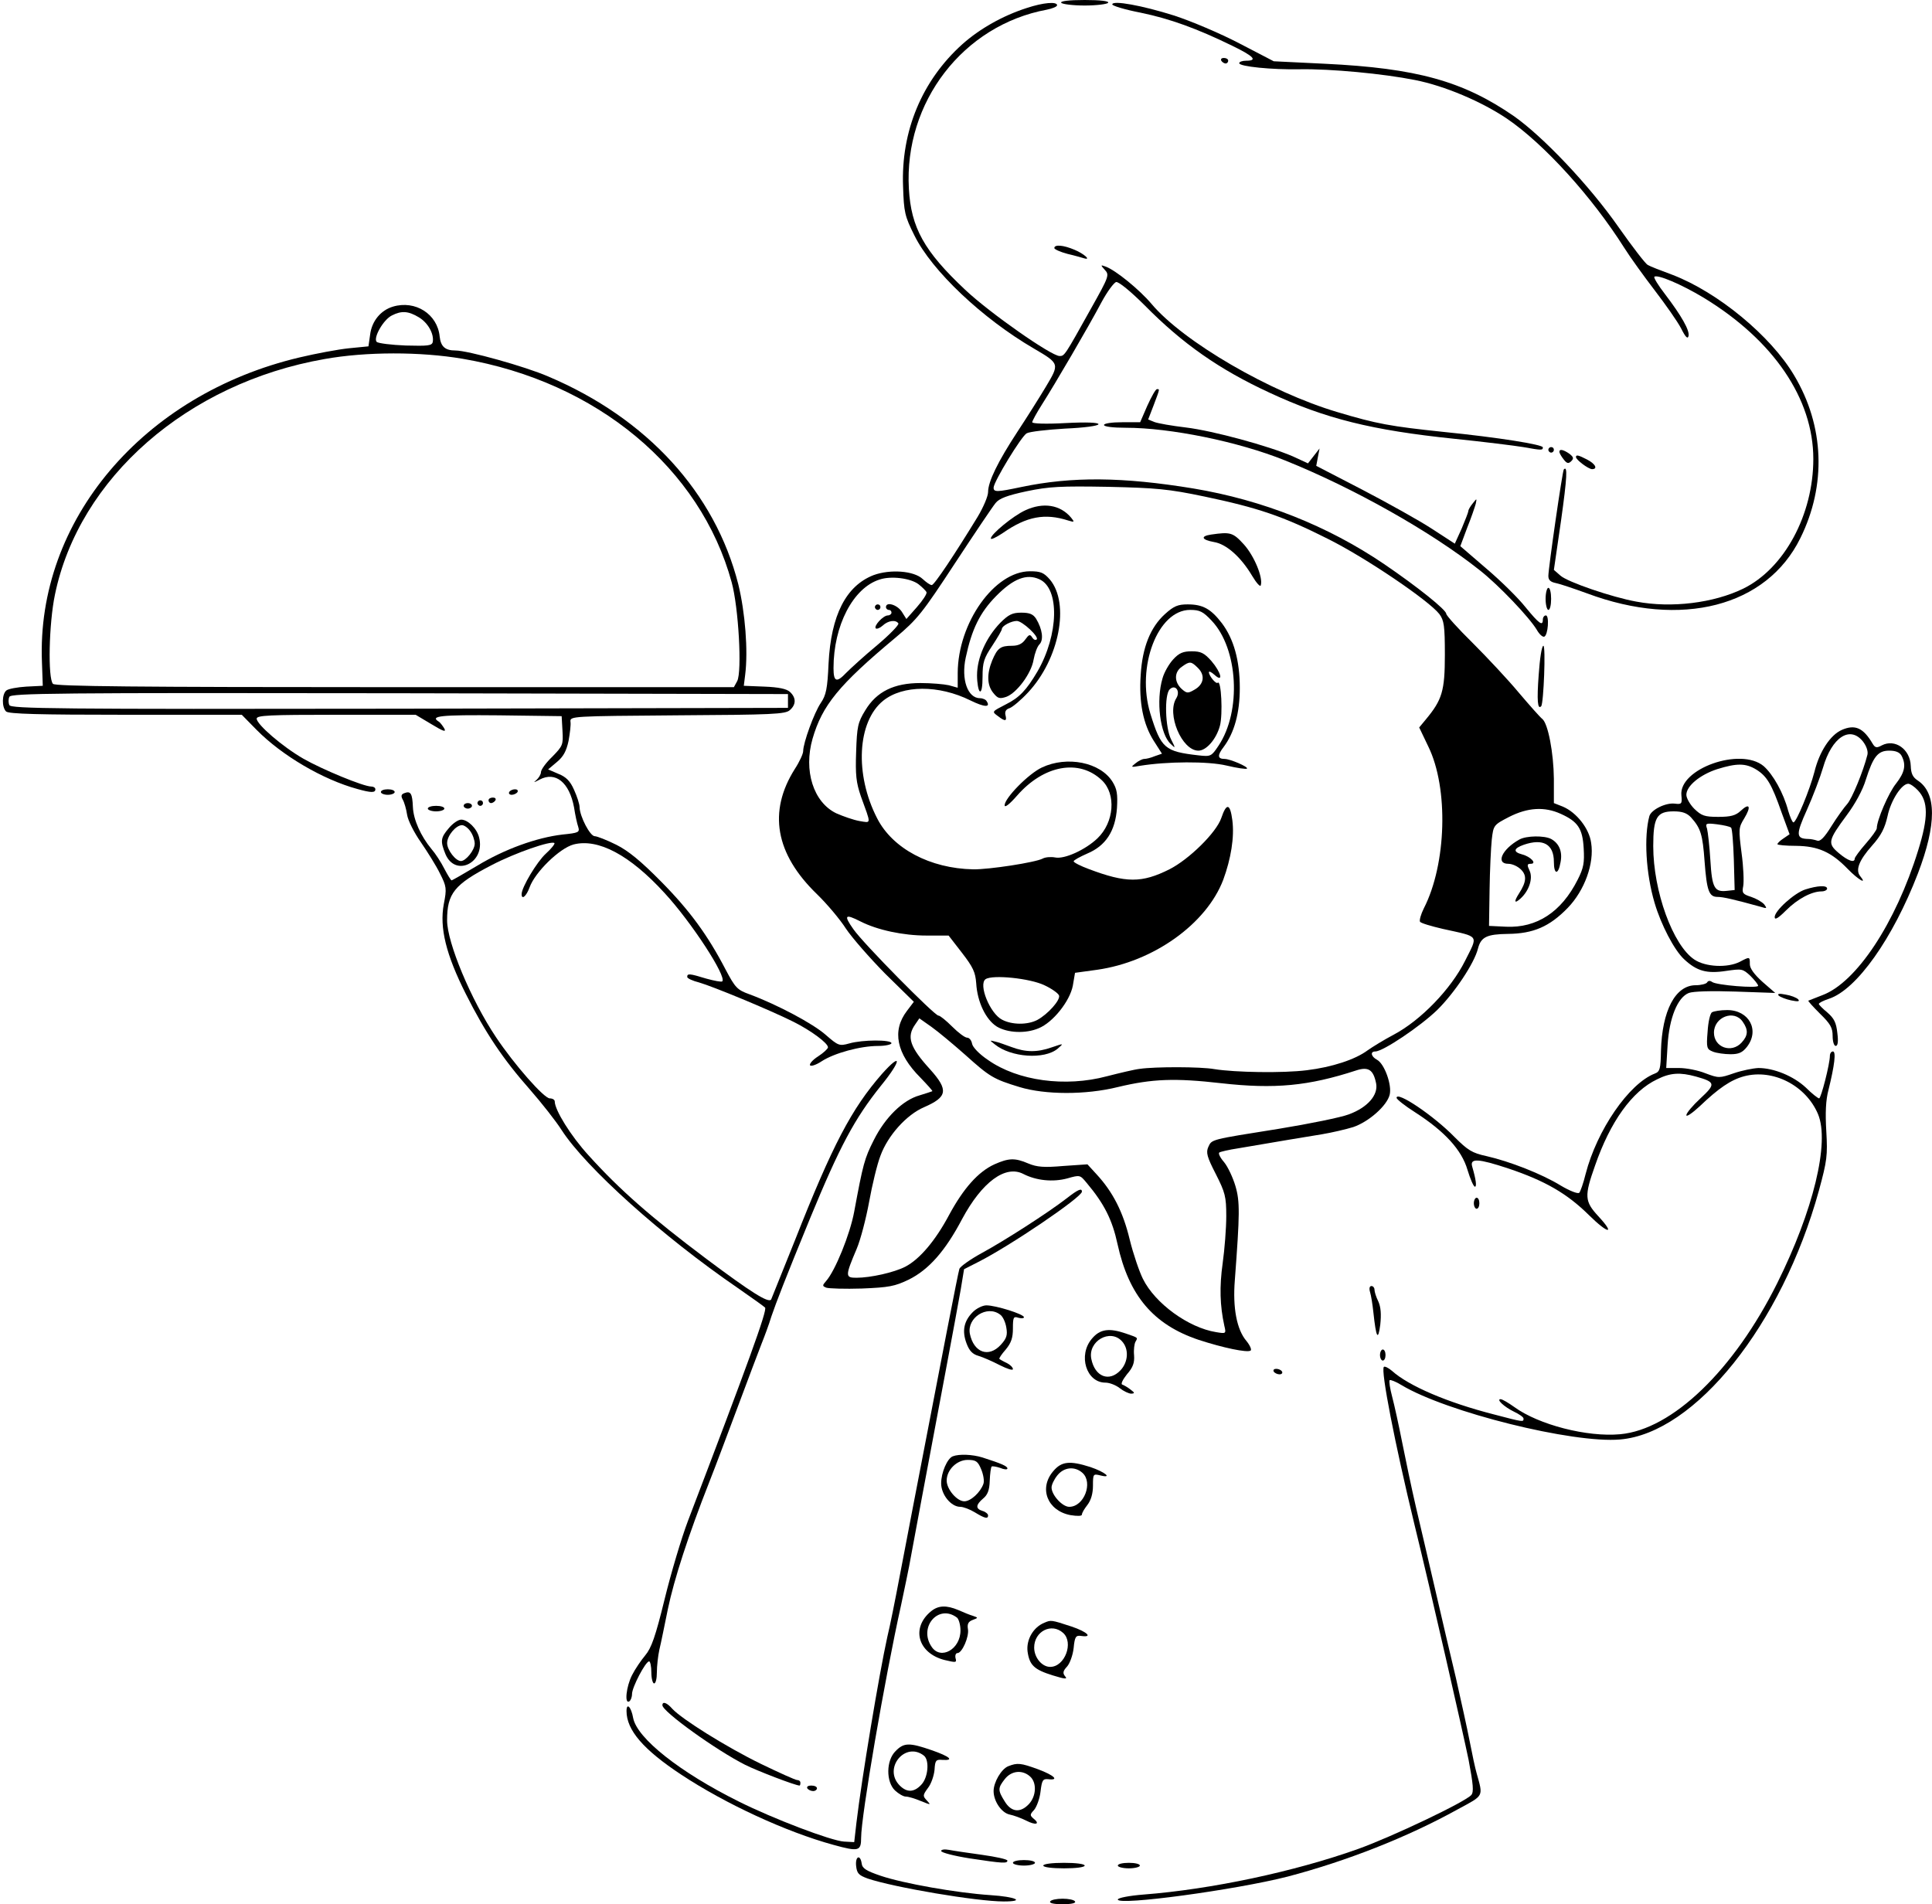  <svg version="1.0" xmlns="http://www.w3.org/2000/svg" width="700pt" height="690pt" viewBox="0 0 700 690" preserveAspectRatio="xMidYMid meet">
<g transform="translate(0,690) scale(0.1,-0.1)" fill="#000000" stroke="none">
<path d="M3845 6890 c3 -5 42 -10 85 -10 43 0 82 5 85 10 4 6 -27 10 -85 10
-58 0 -89 -4 -85 -10z"></path>
<path d="M3720 6871 c-87 -28 -170 -75 -233 -131 -146 -131 -223 -315 -215
-516 3 -93 6 -107 41 -177 63 -128 246 -301 433 -410 94 -55 93 -55 43 -139
-24 -40 -70 -113 -103 -163 -70 -107 -106 -180 -106 -218 0 -15 -17 -55 -38
-90 -83 -136 -157 -247 -166 -247 -6 0 -20 10 -33 22 -32 30 -118 36 -178 14
-100 -39 -154 -145 -163 -320 -4 -92 -9 -115 -28 -143 -24 -35 -64 -145 -64
-175 0 -9 -13 -38 -30 -64 -98 -155 -71 -308 80 -454 37 -36 84 -92 105 -125
22 -33 86 -106 142 -163 l104 -102 -25 -33 c-55 -72 -38 -155 49 -242 25 -26
45 -48 43 -49 -2 -1 -23 -8 -46 -15 -61 -17 -125 -80 -166 -162 -34 -67 -39
-87 -71 -259 -15 -82 -69 -215 -102 -252 -14 -16 -14 -18 1 -24 9 -3 67 -5
129 -3 98 4 119 8 169 32 73 36 133 104 194 220 72 134 157 197 222 163 47
-24 107 -30 159 -16 46 13 46 13 70 -16 64 -76 93 -134 112 -222 41 -187 130
-292 294 -347 89 -29 175 -47 188 -39 5 3 -2 19 -15 35 -35 41 -50 120 -42
220 18 241 19 285 2 342 -9 30 -27 69 -41 86 -14 16 -22 32 -17 35 5 3 35 10
68 15 150 26 244 41 304 51 36 6 87 18 113 26 56 19 122 77 132 117 9 35 -19
113 -46 127 -22 12 -25 30 -6 30 28 0 163 91 224 150 63 62 135 170 148 223
11 42 32 52 109 53 91 1 150 26 216 94 61 63 97 161 85 236 -7 52 -53 110
-102 131 l-33 13 0 88 c-1 94 -21 200 -42 217 -7 5 -45 48 -85 95 -39 47 -115
128 -167 180 -53 52 -96 100 -96 106 0 14 -103 97 -225 180 -205 139 -440 232
-691 274 -256 42 -440 44 -625 5 -86 -18 -99 -19 -99 -2 0 21 101 187 120 197
11 6 73 13 139 17 70 3 121 10 121 16 0 6 -43 8 -120 4 -72 -4 -120 -2 -120 3
0 5 16 34 35 64 46 72 169 282 216 371 21 39 45 71 53 73 9 2 53 -34 104 -85
136 -138 270 -232 452 -316 202 -94 370 -136 670 -167 107 -11 219 -25 249
-30 67 -12 71 -12 71 -1 0 10 -161 36 -360 56 -191 20 -242 29 -385 72 -243
72 -558 255 -673 392 -44 52 -130 122 -166 135 -19 7 -19 6 -3 -12 17 -18 15
-24 -49 -138 -97 -174 -97 -174 -115 -174 -30 0 -253 156 -342 240 -149 140
-196 225 -204 366 -18 314 197 593 500 649 20 4 37 11 37 16 0 14 -50 10 -110
-10z m643 -1770 c195 -41 284 -71 447 -153 137 -68 367 -224 405 -273 17 -23
20 -42 20 -148 0 -131 -10 -163 -69 -234 l-24 -29 33 -69 c74 -151 66 -426
-16 -586 -11 -22 -17 -44 -14 -49 3 -5 40 -16 83 -26 135 -30 128 -20 80 -116
-51 -102 -160 -215 -258 -267 -36 -19 -78 -45 -95 -57 -44 -33 -129 -61 -220
-72 -86 -11 -261 -8 -335 4 -50 9 -215 9 -270 1 -19 -2 -73 -15 -120 -27 -150
-40 -322 -17 -430 59 -33 22 -56 47 -58 59 -2 12 -10 22 -18 22 -8 0 -32 18
-54 40 -22 22 -44 40 -50 40 -14 0 -271 260 -308 313 -36 51 -31 57 26 28 61
-31 154 -51 239 -51 l80 0 48 -62 c41 -53 49 -71 52 -111 4 -68 35 -132 75
-157 39 -23 104 -26 151 -6 52 21 113 98 124 154 l8 47 80 11 c204 29 396 166
457 326 28 76 41 155 33 216 -8 61 -21 64 -40 8 -18 -53 -117 -150 -188 -186
-100 -50 -157 -50 -292 1 -30 11 -55 24 -55 28 0 4 22 16 49 28 67 28 102 81
108 165 3 51 0 69 -16 95 -44 71 -165 95 -256 52 -49 -23 -135 -111 -135 -137
0 -10 18 4 45 35 97 111 225 134 307 56 53 -50 45 -153 -16 -211 -43 -41 -119
-76 -153 -69 -16 3 -36 1 -45 -4 -26 -14 -195 -40 -252 -39 -156 3 -292 75
-348 185 -82 159 -72 350 22 426 71 57 201 58 316 1 51 -25 74 -26 59 -3 -3 6
-14 11 -24 11 -45 0 -69 68 -52 147 22 103 51 163 110 223 63 64 111 82 157
61 74 -33 70 -201 -7 -334 -40 -68 -66 -95 -114 -119 -52 -27 -52 -26 -29 -43
26 -20 33 -19 27 4 -3 13 2 21 15 25 11 4 41 29 67 57 113 121 152 322 79 409
-22 25 -33 30 -72 30 -129 0 -261 -187 -262 -368 l0 -54 -32 9 c-18 4 -64 8
-103 8 -96 0 -159 -31 -200 -99 -27 -44 -30 -59 -33 -150 -3 -84 0 -111 17
-161 38 -105 39 -97 -5 -90 -22 4 -59 17 -84 28 -83 40 -119 155 -86 270 35
121 95 195 300 366 80 67 98 90 216 270 71 108 137 206 147 218 13 17 43 28
113 43 82 17 122 19 295 16 175 -4 219 -8 348 -35z m-1035 -318 c14 -11 27
-24 29 -29 2 -6 -14 -30 -35 -54 l-38 -43 -17 27 c-17 25 -57 37 -57 16 0 -5
5 -10 10 -10 6 0 10 -4 10 -10 0 -5 -6 -10 -13 -10 -17 0 -52 -38 -44 -47 4
-3 15 1 25 10 20 19 48 22 57 8 3 -5 -32 -41 -77 -79 -46 -38 -96 -84 -112
-100 -35 -37 -46 -33 -46 17 0 154 71 291 167 321 41 14 112 5 141 -17z m2327
-832 c62 -28 79 -53 83 -125 3 -52 0 -71 -22 -114 -59 -117 -148 -175 -259
-170 l-62 3 2 130 c1 72 5 154 8 183 6 52 7 53 63 82 67 34 128 38 187 11z
m-1871 -621 c26 -12 50 -29 53 -37 6 -16 -40 -68 -79 -89 -35 -18 -91 -18
-127 1 -44 22 -87 128 -60 147 26 17 161 3 213 -22z m-287 -252 c89 -80 102
-88 197 -117 92 -28 239 -29 356 0 125 30 207 33 374 14 195 -22 317 -10 489
46 45 15 63 3 73 -47 8 -42 -31 -87 -99 -112 -29 -11 -142 -34 -252 -52 -251
-40 -244 -38 -257 -66 -9 -20 -5 -36 27 -98 34 -67 38 -82 38 -153 0 -43 -6
-120 -13 -170 -12 -86 -10 -154 6 -227 7 -29 6 -29 -30 -23 -100 16 -221 104
-265 193 -13 26 -35 90 -48 143 -24 100 -61 172 -120 236 l-33 36 -88 -6 c-69
-6 -95 -4 -126 9 -49 21 -71 20 -123 -3 -59 -27 -112 -87 -164 -183 -50 -94
-107 -161 -159 -188 -41 -21 -126 -40 -177 -40 -41 0 -41 6 1 105 14 33 34
110 45 170 11 61 29 136 41 167 27 74 95 149 158 176 85 37 89 62 23 136 -75
82 -87 119 -55 164 l15 22 44 -31 c24 -17 79 -63 122 -101z"></path>
<path d="M3715 5051 c-44 -20 -125 -87 -125 -102 0 -6 20 4 44 20 86 60 152
72 236 45 23 -7 24 -6 11 10 -39 47 -101 57 -166 27z"></path>
<path d="M4388 4963 c-40 -6 -34 -19 10 -27 45 -7 98 -54 139 -123 15 -25 29
-41 31 -34 9 28 -24 107 -61 148 -40 44 -49 46 -119 36z"></path>
<path d="M4221 4675 c-53 -48 -82 -121 -88 -220 -7 -100 9 -179 47 -239 l30
-47 -26 -9 c-14 -6 -31 -10 -38 -10 -7 0 -21 -7 -32 -16 -18 -14 -17 -15 16
-9 98 16 247 17 314 1 38 -9 71 -14 74 -11 6 6 -61 35 -81 35 -26 0 -27 13 -3
44 38 51 58 122 58 213 0 100 -22 178 -65 235 -40 52 -69 68 -124 68 -35 0
-50 -6 -82 -35z m169 -24 c96 -101 109 -327 25 -453 -26 -39 -28 -40 -73 -35
-122 14 -135 25 -174 151 -52 170 27 376 144 376 35 0 47 -6 78 -39z"></path>
<path d="M4251 4511 c-15 -16 -33 -47 -39 -69 -24 -81 -9 -203 30 -238 17 -17
18 -16 1 17 -21 41 -25 161 -5 181 20 20 40 -6 24 -32 -36 -57 20 -190 80
-190 29 0 65 42 78 90 11 41 5 168 -8 156 -6 -6 -31 24 -32 38 0 5 9 1 20 -9
34 -31 25 8 -11 50 -26 29 -38 35 -71 35 -31 0 -46 -6 -67 -29z m90 -32 c26
-26 21 -59 -13 -78 -24 -14 -28 -14 -47 3 -27 25 -27 61 1 80 29 21 34 20 59
-5z"></path>
<path d="M3624 4643 c-51 -53 -84 -126 -84 -190 0 -28 5 -55 10 -58 6 -4 10
16 10 53 0 52 5 67 35 112 19 29 35 56 35 61 0 11 34 29 54 29 20 0 82 -58 72
-67 -4 -4 -11 -1 -16 7 -8 13 -12 11 -25 -7 -11 -16 -26 -23 -48 -23 -42 0
-53 -8 -72 -53 -20 -49 -19 -90 4 -118 16 -20 23 -22 47 -14 38 14 91 85 99
135 4 22 13 47 21 55 16 16 11 55 -12 93 -11 17 -24 22 -54 22 -32 0 -46 -7
-76 -37z"></path>
<path d="M3604 3116 c59 -48 180 -56 228 -16 23 20 23 20 -21 5 -54 -19 -95
-18 -146 1 -22 8 -49 18 -60 20 -20 5 -20 5 -1 -10z"></path>
<path d="M3170 4700 c0 -5 5 -10 10 -10 6 0 10 5 10 10 0 6 -4 10 -10 10 -5 0
-10 -4 -10 -10z"></path>
<path d="M5505 3858 c-63 -35 -87 -88 -40 -88 14 0 34 -9 46 -21 21 -21 20
-44 -7 -86 -20 -31 -17 -39 5 -19 31 28 46 73 33 101 -10 21 -9 25 4 25 24 0
0 26 -31 34 -34 9 -31 22 6 35 70 24 109 2 109 -62 0 -47 16 -48 24 -2 8 39
-5 69 -34 85 -25 13 -90 12 -115 -2z"></path>
<path d="M4030 6884 c0 -5 46 -19 103 -30 106 -22 203 -57 332 -120 78 -38 93
-54 50 -54 -14 0 -25 -4 -25 -9 0 -12 118 -24 219 -22 112 2 303 -16 418 -39
107 -21 241 -78 333 -140 135 -92 308 -283 425 -468 22 -35 72 -104 111 -155
39 -51 82 -112 95 -137 16 -32 24 -40 27 -27 4 20 -25 72 -86 152 -24 31 -41
59 -38 62 10 10 98 -27 179 -76 253 -154 397 -366 397 -584 0 -202 -105 -397
-254 -470 -107 -52 -259 -71 -387 -47 -89 16 -249 71 -275 94 l-24 21 26 179
c22 157 24 200 10 185 -5 -5 -56 -358 -56 -386 0 -15 8 -22 28 -26 15 -3 65
-20 112 -37 342 -128 651 -48 773 200 95 192 87 406 -22 589 -85 144 -277 302
-441 365 -41 15 -82 31 -90 36 -8 4 -55 65 -105 136 -106 152 -275 330 -381
404 -183 126 -351 173 -684 189 l-185 9 -125 65 c-69 36 -175 81 -237 101
-114 36 -223 56 -223 40z"></path>
<path d="M4425 6680 c3 -5 10 -10 16 -10 5 0 9 5 9 10 0 6 -7 10 -16 10 -8 0
-12 -4 -9 -10z"></path>
<path d="M3820 6001 c0 -4 21 -14 48 -21 26 -6 53 -14 60 -16 27 -8 -1 17 -35
31 -40 17 -73 20 -73 6z"></path>
<path d="M1424 5789 c-44 -13 -77 -52 -83 -102 l-6 -42 -71 -7 c-39 -4 -119
-19 -178 -33 -568 -134 -955 -592 -934 -1105 l3 -85 -60 -3 c-32 -2 -65 -8
-72 -14 -16 -13 -17 -60 -1 -76 9 -9 119 -12 433 -12 l421 0 54 -55 c92 -93
240 -180 365 -214 50 -14 65 -14 65 -1 0 6 -7 10 -15 10 -28 0 -178 62 -246
101 -75 43 -169 124 -169 145 0 12 47 14 288 14 l288 0 57 -34 c43 -26 54 -30
47 -16 -6 10 -15 22 -20 25 -34 21 7 25 218 23 l227 -3 3 -53 c3 -51 1 -55
-37 -94 -23 -22 -41 -47 -41 -56 0 -8 -8 -21 -17 -29 -12 -9 -8 -9 12 2 58 31
108 -10 125 -101 4 -27 11 -59 15 -70 6 -20 2 -22 -57 -28 -94 -11 -210 -53
-309 -113 -49 -29 -90 -53 -93 -53 -2 0 -14 19 -26 42 -12 24 -33 56 -47 72
-38 46 -65 105 -67 152 -2 49 -8 59 -31 50 -11 -4 -13 -10 -6 -23 6 -10 13
-35 16 -55 3 -21 26 -66 50 -100 24 -35 56 -86 69 -113 24 -47 25 -55 14 -111
-16 -86 8 -183 80 -326 71 -141 134 -235 232 -346 42 -48 94 -114 115 -147 88
-136 365 -385 638 -572 49 -34 94 -66 99 -71 9 -9 -63 -206 -279 -772 -24 -63
-62 -191 -85 -285 -33 -135 -48 -177 -70 -203 -15 -18 -37 -50 -48 -72 -21
-41 -28 -106 -10 -95 5 3 10 15 10 27 0 24 49 118 62 118 4 0 8 -18 8 -40 0
-22 5 -40 10 -40 6 0 10 18 10 40 0 22 4 59 9 82 6 24 19 90 31 148 22 106 74
267 150 460 23 58 70 184 106 280 36 96 73 195 83 220 10 25 27 70 36 100 17
50 51 138 140 355 108 262 161 361 257 481 75 92 77 125 3 42 -109 -125 -178
-255 -315 -603 -46 -115 -85 -212 -86 -214 -10 -13 -71 25 -234 147 -201 151
-314 250 -427 375 -65 71 -123 165 -123 196 0 6 -8 11 -18 11 -21 0 -129 123
-195 222 -91 136 -177 343 -177 423 0 98 26 130 161 200 86 45 217 90 228 80
2 -3 -11 -20 -31 -38 -32 -29 -88 -122 -88 -147 0 -22 17 -8 29 25 20 55 108
141 159 155 89 23 204 -38 330 -176 97 -105 226 -303 209 -320 -3 -3 -29 2
-58 10 -62 19 -69 19 -69 6 0 -5 19 -14 43 -20 49 -14 255 -99 341 -142 66
-33 126 -78 126 -93 0 -5 -16 -20 -36 -33 -19 -12 -32 -27 -29 -32 3 -5 22 1
43 15 45 29 139 55 204 55 26 0 48 5 48 10 0 13 -105 13 -153 -1 -36 -10 -40
-8 -85 31 -45 40 -174 109 -276 147 -45 16 -52 24 -87 90 -65 125 -131 215
-234 319 -72 73 -118 111 -162 133 -34 17 -70 31 -78 31 -17 0 -54 71 -55 105
0 11 -9 39 -20 63 -14 32 -29 47 -57 58 l-37 16 32 27 c23 19 34 39 42 76 5
28 9 59 7 70 -2 20 5 20 387 23 345 2 392 4 408 19 23 20 23 45 0 66 -12 11
-41 17 -92 19 l-75 3 5 40 c11 87 0 226 -25 328 -84 331 -330 601 -689 753
-83 36 -291 94 -336 94 -37 0 -53 14 -57 51 -8 81 -88 132 -169 108z m94 -39
c33 -20 55 -60 50 -89 -3 -14 -18 -15 -98 -13 -52 2 -99 8 -105 13 -14 14 24
81 55 96 35 18 60 16 98 -7z m158 -150 c486 -83 862 -396 975 -810 25 -91 38
-324 20 -358 l-12 -22 -1227 0 c-942 0 -1231 3 -1240 12 -19 19 -15 218 7 323
87 423 480 767 977 854 151 27 347 27 500 1z m1179 -1240 l0 -25 -1408 -3
c-1245 -2 -1408 0 -1413 13 -4 8 -4 22 0 30 5 13 168 15 1413 13 l1408 -3 0
-25z"></path>
<path d="M4157 5430 l-26 -60 -65 0 c-37 0 -66 -4 -66 -10 0 -6 33 -10 79 -10
161 0 407 -50 576 -118 249 -100 531 -259 706 -398 70 -55 180 -171 207 -216
9 -16 21 -27 27 -25 14 5 19 77 6 77 -6 0 -11 -7 -11 -15 0 -25 -13 -16 -63
45 -26 33 -90 96 -142 140 l-94 81 25 67 c15 37 28 76 31 87 4 20 4 20 -11 1
-9 -11 -16 -23 -16 -28 0 -4 -11 -32 -24 -63 l-25 -55 -83 54 c-46 30 -159 93
-251 141 l-168 87 6 32 6 31 -21 -27 -21 -27 -54 25 c-88 38 -289 93 -388 105
-51 6 -102 15 -115 20 l-22 9 20 52 c23 61 22 58 12 58 -5 0 -20 -27 -35 -60z"></path>
<path d="M5610 5270 c0 -5 5 -10 10 -10 6 0 10 5 10 10 0 6 -4 10 -10 10 -5 0
-10 -4 -10 -10z"></path>
<path d="M5650 5263 c0 -5 7 -17 15 -27 12 -16 18 -17 28 -7 10 10 8 15 -7 27
-22 15 -36 18 -36 7z"></path>
<path d="M5710 5244 c0 -10 44 -43 58 -44 22 0 13 19 -18 35 -31 16 -40 18
-40 9z"></path>
<path d="M5600 4730 c0 -22 5 -40 10 -40 6 0 10 18 10 40 0 22 -4 40 -10 40
-5 0 -10 -18 -10 -40z"></path>
<path d="M5575 4455 c-7 -93 -4 -128 9 -114 9 10 17 219 8 219 -6 0 -13 -47
-17 -105z"></path>
<path d="M6673 4255 c-41 -18 -81 -78 -99 -152 -17 -65 -65 -182 -76 -183 -4
0 -12 19 -19 42 -17 65 -55 132 -89 162 -84 70 -308 -10 -298 -106 3 -31 1
-33 -24 -30 -33 4 -85 -22 -92 -45 -20 -74 -13 -207 19 -315 23 -78 71 -171
107 -204 46 -43 82 -53 153 -42 56 8 59 8 87 -18 15 -15 28 -31 28 -36 0 -10
-152 2 -167 14 -7 5 -14 5 -18 -2 -3 -5 -22 -10 -41 -10 -74 0 -122 -92 -126
-238 -1 -65 -4 -75 -22 -82 -94 -36 -210 -205 -251 -364 -8 -33 -19 -64 -23
-68 -5 -5 -35 7 -67 26 -68 42 -186 88 -270 107 -51 11 -67 21 -115 69 -75 77
-210 168 -210 142 0 -5 30 -29 68 -53 107 -69 168 -136 189 -208 10 -33 22
-61 27 -61 7 0 4 25 -10 73 -9 31 22 29 131 -7 134 -45 213 -91 292 -169 70
-69 97 -72 34 -4 -50 54 -51 73 -12 183 55 159 134 270 225 313 48 24 83 26
141 10 71 -20 72 -27 16 -79 -28 -26 -51 -53 -51 -61 0 -7 21 7 48 32 69 66
113 96 161 109 105 28 224 -33 268 -137 43 -103 -17 -350 -148 -613 -157 -315
-380 -530 -569 -547 -119 -11 -295 34 -384 99 -21 15 -43 28 -49 28 -17 0 13
-28 48 -45 19 -9 35 -20 35 -25 0 -13 2 -14 -108 15 -168 43 -308 103 -369
158 -13 11 -26 17 -29 14 -12 -12 40 -279 111 -572 60 -244 175 -750 196 -852
17 -90 19 -116 10 -127 -21 -25 -288 -152 -411 -196 -230 -82 -531 -146 -777
-165 -51 -4 -93 -12 -93 -18 0 -23 427 35 615 83 213 56 433 142 617 244 96
52 92 44 68 131 -5 17 -16 68 -25 115 -9 47 -32 150 -50 230 -19 80 -53 224
-75 320 -22 96 -54 231 -70 300 -16 69 -38 175 -50 235 -12 61 -28 134 -36
164 -8 30 -12 57 -9 60 3 2 22 -5 43 -18 163 -98 621 -212 792 -197 272 23
586 416 720 901 30 110 32 128 27 216 -4 66 -2 113 8 150 22 89 28 139 16 139
-6 0 -11 -7 -11 -16 0 -29 -32 -154 -39 -154 -4 0 -26 17 -48 39 -45 42 -116
71 -172 71 -20 -1 -60 -9 -89 -19 -52 -18 -55 -18 -103 0 -27 11 -70 19 -95
19 l-47 0 5 83 c6 98 36 173 77 189 16 6 83 8 169 5 l144 -5 -46 40 c-30 27
-46 49 -46 64 0 28 0 28 -36 9 -45 -23 -125 -19 -165 8 -78 52 -149 248 -149
411 0 104 13 126 74 126 31 0 48 -6 63 -22 35 -39 42 -62 49 -159 8 -107 16
-129 47 -129 20 0 59 -9 157 -36 22 -7 23 -6 12 9 -8 9 -29 21 -47 27 -31 10
-34 14 -29 39 3 16 1 70 -6 120 -11 87 -11 92 10 126 26 43 19 57 -13 27 -18
-17 -36 -22 -81 -22 -50 0 -61 4 -87 29 -16 16 -29 39 -29 51 0 32 50 73 112
93 71 22 103 22 142 -2 38 -24 55 -52 91 -155 l29 -79 -22 -15 c-12 -8 -22
-17 -22 -21 0 -3 30 -6 68 -6 79 -1 127 -22 187 -84 37 -38 72 -59 45 -26 -18
22 -5 57 43 111 33 37 46 63 56 107 12 57 51 117 75 117 7 0 23 -11 35 -24 38
-40 38 -98 1 -217 -82 -265 -224 -479 -347 -525 -26 -10 -49 -19 -51 -20 -2
-1 17 -22 42 -47 38 -37 46 -51 46 -81 0 -20 5 -36 11 -36 8 0 10 16 6 47 -4
38 -12 53 -36 74 -17 14 -31 28 -31 31 0 4 16 12 37 19 100 33 231 218 322
454 68 178 68 292 -1 337 -18 12 -24 25 -25 53 -2 60 -57 99 -105 74 -18 -10
-24 -9 -33 6 -34 58 -64 71 -112 50z m77 -42 c13 -17 19 -36 16 -48 -15 -60
-56 -159 -73 -178 -11 -12 -37 -48 -57 -80 -26 -42 -41 -57 -52 -53 -9 3 -23
6 -32 6 -45 1 -46 15 -5 106 22 49 48 118 58 152 32 111 98 154 145 95z m140
-52 c17 -33 11 -60 -20 -100 -27 -33 -70 -133 -70 -162 0 -6 -18 -31 -40 -56
-22 -25 -40 -50 -40 -54 0 -17 -25 -8 -58 20 -41 35 -39 45 29 137 30 40 58
91 69 128 27 85 44 106 85 106 24 0 38 -6 45 -19z m-618 -260 c4 -3 8 -55 10
-116 l3 -110 -28 -3 c-45 -5 -54 10 -60 111 -3 50 -9 102 -12 114 -7 20 -4 21
37 16 23 -3 46 -8 50 -12z"></path>
<path d="M1380 4030 c0 -5 11 -10 25 -10 14 0 25 5 25 10 0 6 -11 10 -25 10
-14 0 -25 -4 -25 -10z"></path>
<path d="M1845 4030 c-3 -5 1 -10 9 -10 8 0 18 5 21 10 3 6 -1 10 -9 10 -8 0
-18 -4 -21 -10z"></path>
<path d="M1770 4000 c0 -5 4 -10 9 -10 6 0 13 5 16 10 3 6 -1 10 -9 10 -9 0
-16 -4 -16 -10z"></path>
<path d="M1730 3990 c0 -5 5 -10 10 -10 6 0 10 5 10 10 0 6 -4 10 -10 10 -5 0
-10 -4 -10 -10z"></path>
<path d="M1680 3980 c0 -5 7 -10 15 -10 8 0 15 5 15 10 0 6 -7 10 -15 10 -8 0
-15 -4 -15 -10z"></path>
<path d="M1550 3970 c0 -5 14 -10 30 -10 17 0 30 5 30 10 0 6 -13 10 -30 10
-16 0 -30 -4 -30 -10z"></path>
<path d="M1626 3899 c-30 -35 -31 -47 -12 -94 36 -85 145 -31 122 60 -8 33
-41 65 -65 65 -11 0 -31 -14 -45 -31z m78 -11 c9 -12 16 -33 16 -45 0 -23 -32
-63 -50 -63 -19 0 -50 40 -50 65 0 27 32 65 54 65 8 0 22 -10 30 -22z"></path>
<path d="M6541 3677 c-40 -13 -111 -77 -111 -100 0 -12 13 -4 41 24 42 42 93
69 129 69 11 0 20 5 20 10 0 13 -35 11 -79 -3z"></path>
<path d="M6445 3292 c6 -5 26 -13 45 -17 25 -5 32 -4 25 4 -6 6 -26 14 -45 17
-24 5 -32 3 -25 -4z"></path>
<path d="M6203 3232 c-7 -4 -14 -36 -16 -70 -5 -60 -3 -64 20 -73 13 -5 42 -9
63 -9 30 0 43 6 59 26 48 61 8 134 -71 134 -24 0 -48 -4 -55 -8z m111 -34 c21
-30 20 -50 -4 -76 -37 -40 -100 -17 -100 36 0 57 73 85 104 40z"></path>
<path d="M3865 2558 c-67 -52 -226 -154 -307 -198 -42 -23 -79 -49 -82 -58 -6
-20 -58 -290 -171 -877 -8 -44 -29 -150 -45 -235 -16 -85 -36 -185 -45 -221
-30 -136 -93 -514 -112 -674 l-8 -70 -37 2 c-47 3 -255 82 -383 146 -211 105
-367 228 -381 302 -7 40 -24 57 -24 25 0 -69 61 -140 199 -231 159 -105 379
-207 551 -254 91 -25 100 -23 100 26 0 78 85 574 145 844 13 61 26 124 29 140
6 35 69 370 131 700 24 127 49 263 56 303 l12 73 51 26 c115 58 376 235 376
255 0 14 -14 8 -55 -24z"></path>
<path d="M5340 2540 c0 -11 5 -20 10 -20 6 0 10 9 10 20 0 11 -4 20 -10 20 -5
0 -10 -9 -10 -20z"></path>
<path d="M4964 2218 c4 -13 9 -45 12 -73 10 -93 17 -106 25 -45 4 38 2 64 -7
84 -8 16 -14 35 -14 43 0 7 -5 13 -11 13 -7 0 -9 -9 -5 -22z"></path>
<path d="M3525 2146 c-33 -33 -40 -69 -23 -114 10 -27 22 -39 43 -45 17 -5 51
-20 78 -34 26 -13 47 -20 47 -14 0 6 -10 16 -22 22 -13 6 -25 13 -27 15 -2 2
8 17 23 34 20 24 26 43 26 76 0 41 2 45 20 39 11 -3 20 -2 20 2 0 11 -102 43
-136 43 -14 0 -36 -11 -49 -24z m98 -9 c10 -6 20 -28 23 -47 5 -28 1 -40 -20
-63 -44 -48 -98 -28 -112 40 -11 58 62 105 109 70z"></path>
<path d="M3956 2049 c-51 -60 -20 -159 49 -159 15 0 38 -9 52 -20 14 -11 33
-20 42 -20 13 1 13 3 -3 15 -10 8 -24 16 -30 18 -6 2 2 18 17 37 22 25 28 42
26 69 -2 20 1 42 5 49 9 16 11 14 -35 30 -61 21 -94 16 -123 -19z m109 -9 c26
-28 23 -75 -5 -105 -41 -44 -93 -24 -106 41 -13 64 68 111 111 64z"></path>
<path d="M5000 1990 c0 -11 5 -20 10 -20 6 0 10 9 10 20 0 11 -4 20 -10 20 -5
0 -10 -9 -10 -20z"></path>
<path d="M4615 1930 c3 -5 13 -10 21 -10 8 0 12 5 9 10 -3 6 -13 10 -21 10 -8
0 -12 -4 -9 -10z"></path>
<path d="M3452 1623 c-20 -8 -42 -59 -42 -98 0 -41 36 -85 69 -85 11 0 35 -9
53 -20 36 -22 48 -25 48 -11 0 5 -9 13 -20 16 -26 8 -25 22 2 45 16 13 23 30
24 64 1 26 4 49 7 52 2 2 16 0 31 -5 14 -6 26 -7 26 -2 0 8 -19 17 -91 40 -36
11 -84 13 -107 4z m103 -47 c8 -19 12 -43 8 -53 -11 -31 -46 -63 -69 -63 -27
0 -64 44 -64 75 0 39 37 75 76 75 30 0 37 -5 49 -34z"></path>
<path d="M3816 1569 c-53 -62 -21 -143 62 -159 25 -4 42 -4 42 2 0 6 9 21 20
35 13 17 20 41 20 70 0 42 1 43 26 37 47 -12 18 12 -35 30 -75 24 -105 21
-135 -15z m106 -6 c39 -35 6 -123 -48 -123 -25 0 -64 43 -64 70 0 10 9 29 21
44 24 30 63 34 91 9z"></path>
<path d="M3374 1062 c-74 -60 -49 -152 48 -177 42 -10 45 -10 40 7 -2 10 1 18
7 18 17 0 43 60 38 87 -3 18 1 27 17 33 21 8 21 8 1 15 -11 3 -35 13 -53 21
-43 18 -72 17 -98 -4z m94 -24 c6 -6 12 -26 12 -46 0 -68 -71 -108 -104 -60
-50 72 25 158 92 106z"></path>
<path d="M3784 1020 c-40 -16 -66 -61 -61 -104 7 -50 24 -66 92 -87 45 -14 54
-14 44 -3 -9 11 -8 19 7 35 10 11 21 41 24 67 4 42 8 47 28 44 43 -6 21 15
-35 34 -76 25 -75 24 -99 14z m68 -37 c39 -35 6 -123 -47 -123 -30 0 -58 34
-58 70 0 59 63 91 105 53z"></path>
<path d="M2400 721 c0 -23 195 -163 300 -216 44 -22 182 -75 197 -75 2 0 3 5
3 10 0 6 -5 10 -12 10 -6 0 -66 27 -132 59 -125 61 -286 162 -320 199 -20 23
-36 28 -36 13z"></path>
<path d="M3245 555 c-35 -34 -35 -112 -2 -143 13 -12 30 -22 39 -22 9 0 33 -7
54 -16 37 -15 38 -15 22 2 -15 16 -15 19 4 45 12 15 22 45 24 66 2 34 5 38 28
36 45 -3 28 12 -38 35 -81 28 -101 28 -131 -3z m103 -17 c20 -17 15 -79 -10
-105 -26 -28 -52 -29 -78 -3 -62 62 20 162 88 108z"></path>
<path d="M3653 500 c-25 -10 -53 -58 -53 -90 0 -37 29 -79 58 -85 15 -3 42
-13 60 -22 35 -18 52 -13 27 7 -14 12 -14 15 2 32 9 11 20 40 23 66 5 41 8 47
28 45 41 -5 22 14 -37 36 -63 23 -75 24 -108 11z m79 -37 c25 -22 23 -71 -4
-100 -31 -33 -64 -30 -88 10 -25 40 -25 48 1 81 24 30 63 34 91 9z"></path>
<path d="M2925 420 c3 -5 13 -10 21 -10 8 0 14 5 14 10 0 6 -9 10 -21 10 -11
0 -17 -4 -14 -10z"></path>
<path d="M3410 193 c0 -6 47 -18 104 -27 119 -18 136 -19 136 -8 0 5 -42 14
-92 21 -51 7 -105 15 -120 18 -16 3 -28 1 -28 -4z"></path>
<path d="M3102 138 c3 -26 9 -33 42 -45 95 -32 395 -83 493 -83 80 0 44 17
-49 23 -121 8 -314 42 -397 70 -53 18 -67 27 -69 45 -5 34 -24 26 -20 -10z"></path>
<path d="M3670 150 c0 -5 18 -10 40 -10 22 0 40 5 40 10 0 6 -18 10 -40 10
-22 0 -40 -4 -40 -10z"></path>
<path d="M3780 140 c0 -6 32 -10 75 -10 43 0 75 4 75 10 0 6 -32 10 -75 10
-43 0 -75 -4 -75 -10z"></path>
<path d="M4050 140 c0 -5 18 -10 40 -10 22 0 40 5 40 10 0 6 -18 10 -40 10
-22 0 -40 -4 -40 -10z"></path>
<path d="M3805 10 c-4 -6 13 -10 45 -10 32 0 49 4 45 10 -3 6 -24 10 -45 10
-21 0 -42 -4 -45 -10z"></path>
</g>
</svg>